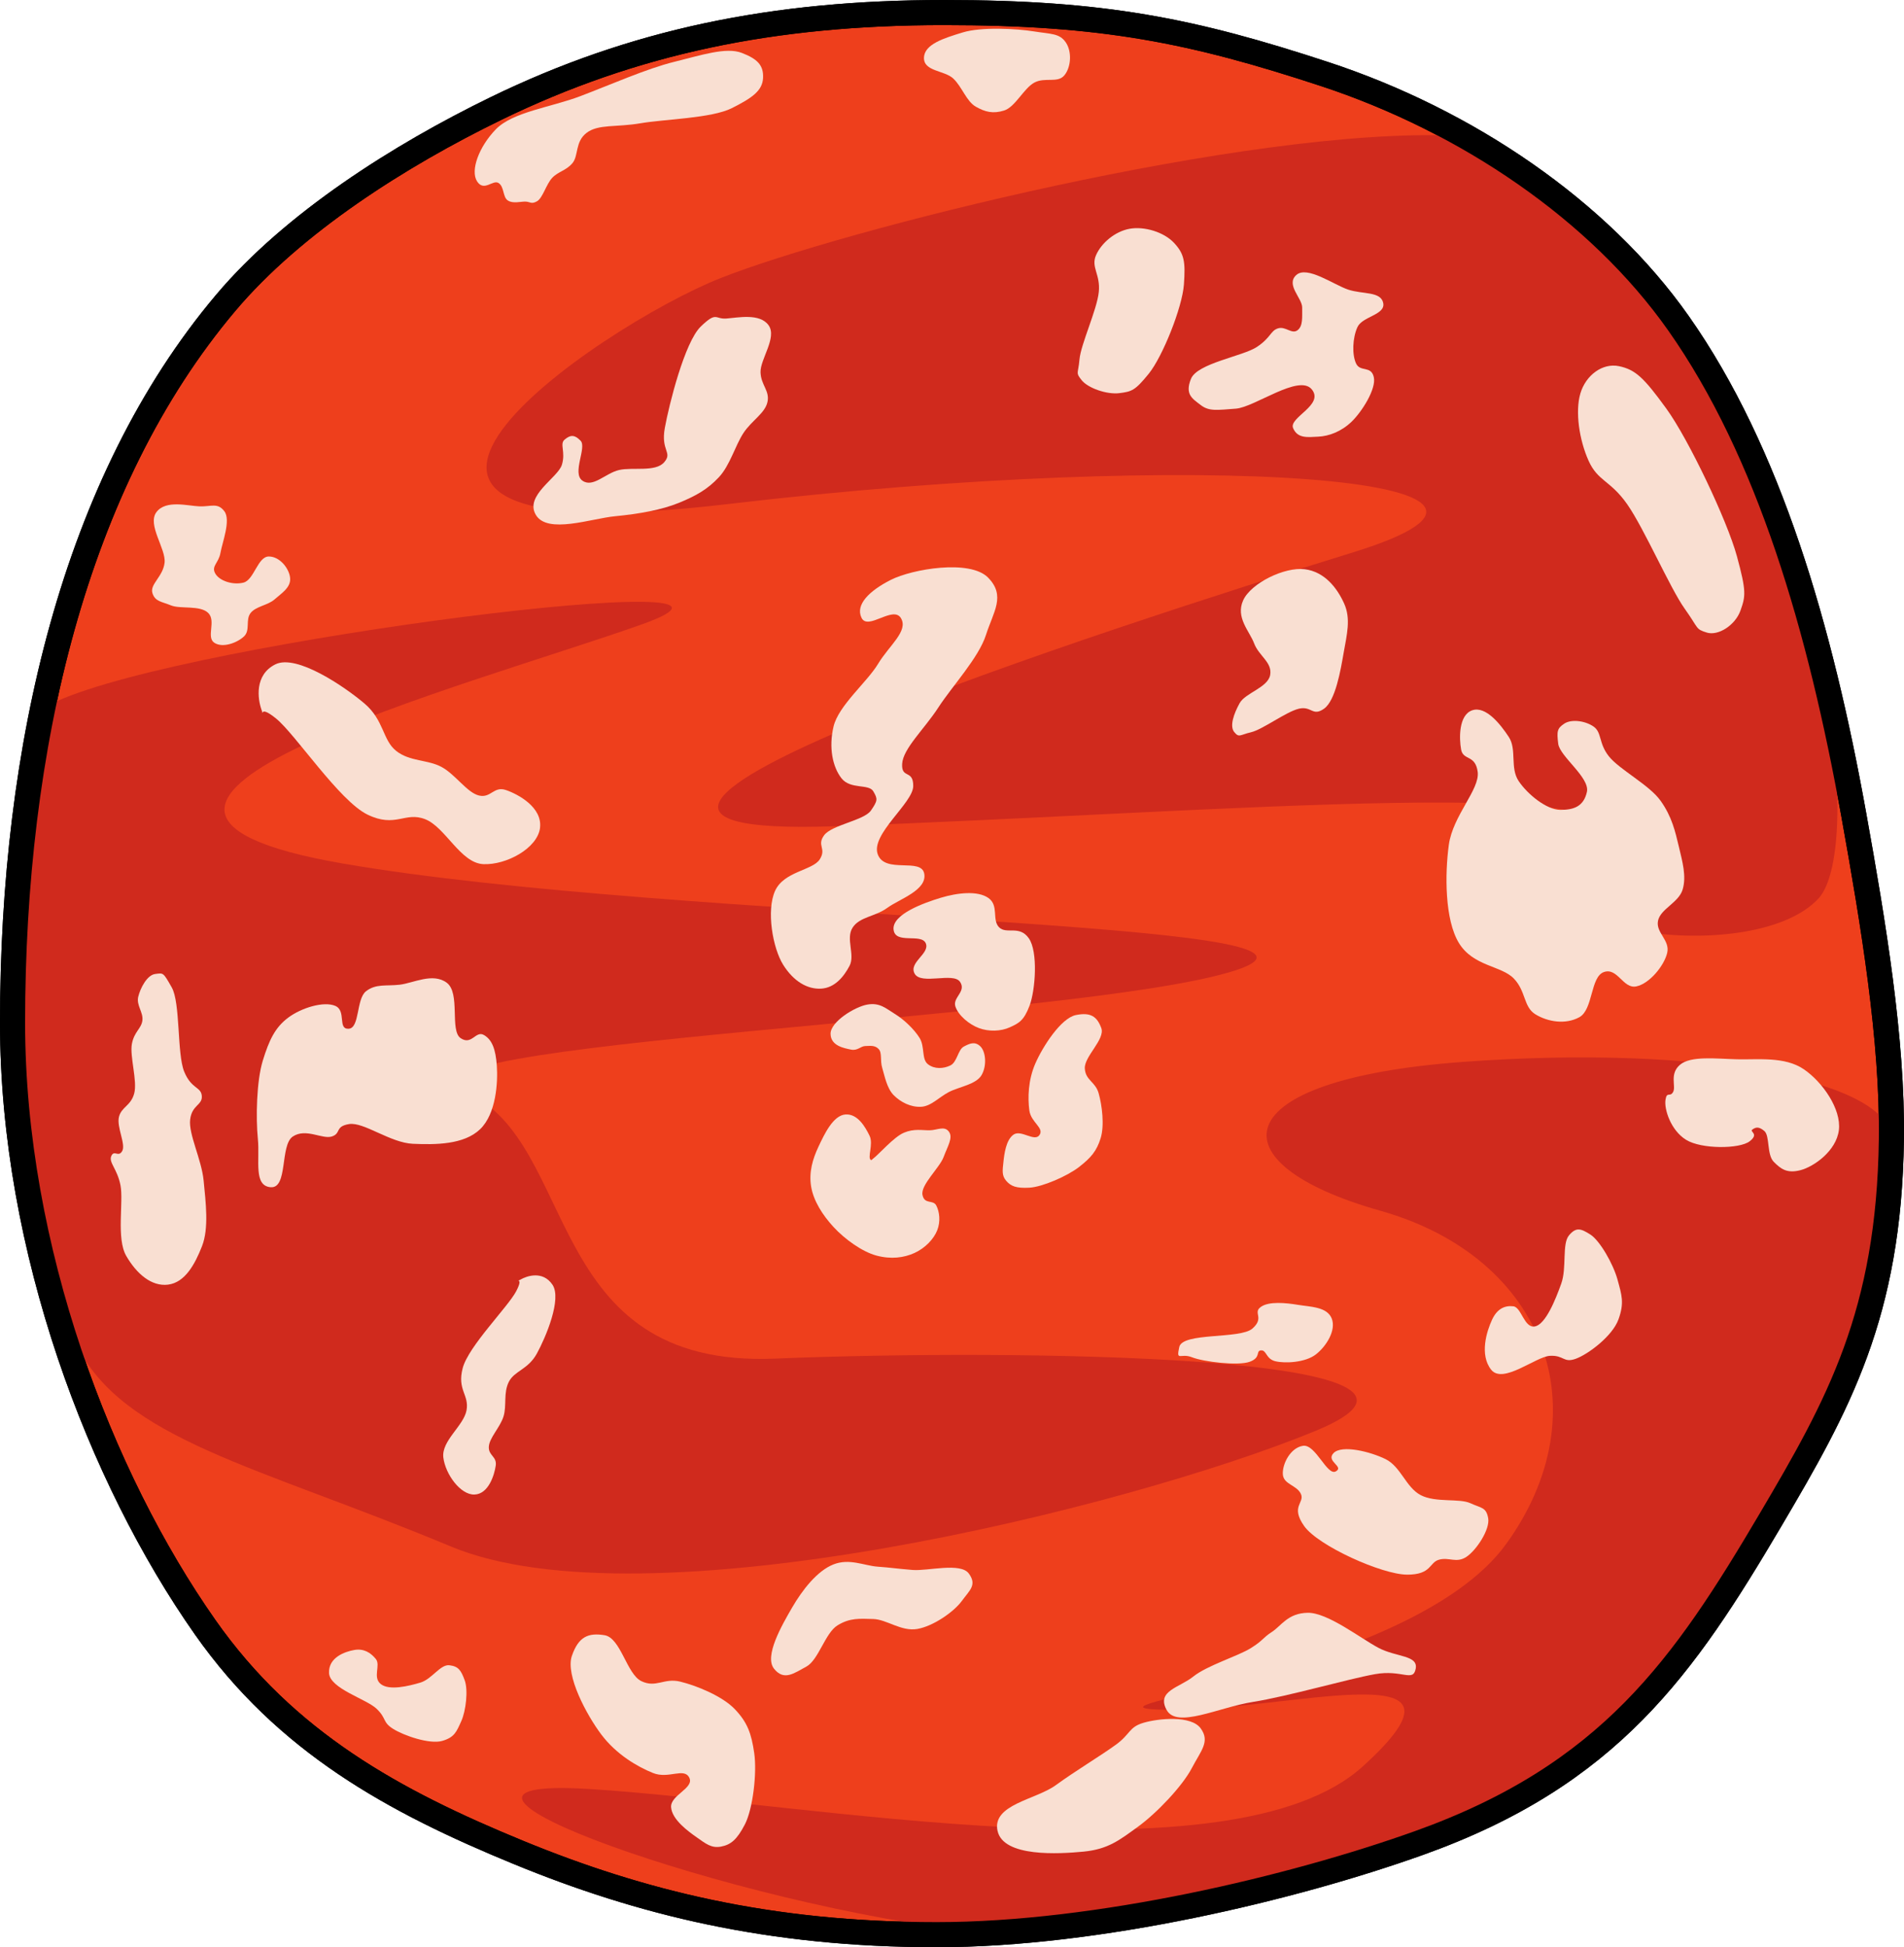 <?xml version="1.0" encoding="UTF-8" standalone="no"?>
<!-- Created with Inkscape (http://www.inkscape.org/) -->

<svg
   width="121.37mm"
   height="124.103mm"
   viewBox="0 0 121.37 124.103"
   version="1.1"
   id="svg40509"
   inkscape:version="1.1.1 (3bf5ae0d25, 2021-09-20)"
   sodipodi:docname="salami_01.svg"
   xmlns:inkscape="http://www.inkscape.org/namespaces/inkscape"
   xmlns:sodipodi="http://sodipodi.sourceforge.net/DTD/sodipodi-0.dtd"
   xmlns="http://www.w3.org/2000/svg"
   xmlns:svg="http://www.w3.org/2000/svg">
  <sodipodi:namedview
     id="namedview40511"
     pagecolor="#ffffff"
     bordercolor="#666666"
     borderopacity="1.0"
     inkscape:pageshadow="2"
     inkscape:pageopacity="0.0"
     inkscape:pagecheckerboard="0"
     inkscape:document-units="mm"
     showgrid="false"
     fit-margin-top="0"
     fit-margin-left="0"
     fit-margin-right="0"
     fit-margin-bottom="0"
     inkscape:zoom="0.77593294"
     inkscape:cx="228.75688"
     inkscape:cy="318.32648"
     inkscape:window-width="1916"
     inkscape:window-height="965"
     inkscape:window-x="1920"
     inkscape:window-y="113"
     inkscape:window-maximized="1"
     inkscape:current-layer="layer1" />
  <defs
     id="defs40506" />
  <g
     inkscape:label="Layer 1"
     inkscape:groupmode="layer"
     id="layer1"
     transform="translate(-44.461,-64.357)">
    <g
       id="g40426"
       transform="translate(-0.68,15.32)">
      <path
         id="path40362"
         style="opacity:1;fill:#ee3f1c;fill-opacity:1;stroke:#000000;stroke-width:1.6;stroke-linecap:round;stroke-linejoin:round"
         d="m 165.707,121.654 c -0.148,11.138 -3.383,16.931 -7.704,24.25 -5.521,9.353 -10.252,16.251 -22.419,20.598 -8.017,2.864 -20.437,5.838 -30.733,5.838 -10.706,-1e-5 -18.922,-2.064 -26.648,-5.236 -7.936,-3.258 -14.83,-7.02 -19.987,-14.362 -6.68,-9.51 -12.275,-24.112 -12.275,-38.521 -10e-7,-17.525 3.93,-34.441 13.593,-45.888 4.291,-5.084 11.081,-9.393 17.233,-12.385 8.738,-4.248 17.622,-6.111 28.55,-6.111 10.147,-10e-7 15.839,1.147 24.296,3.932 9.002,2.964 17.449,8.661 22.52,15.867 5.786,8.221 9.043,19.468 11.182,31.36 1.244,6.917 2.476,14.316 2.392,20.659 z"
         sodipodi:nodetypes="ssssssssssssss" />
      <path
         style="fill:#d02a1d;fill-opacity:1;stroke:none;stroke-width:0.265px;stroke-linecap:butt;stroke-linejoin:miter;stroke-opacity:1"
         d="m 107.621,172.202 c -15.744,-1.691 -38.812,-9.997 -24.937,-9.147 13.875,0.85 40.967,6.131 49.32,-1.432 8.353,-7.563 -4.966,-3.468 -12.502,-3.613 -7.536,-0.145 15.559,-2.169 21.641,-10.559 6.082,-8.391 2.624,-18.248 -8.026,-21.254 -10.649,-3.006 -10.075,-8.346 5.246,-9.479 15.321,-1.133 27.276,1.189 27.345,4.936 0.088,4.862 -1.147,10.187 -5.368,19.714 -2.503,5.649 -8.015,13.906 -10.761,16.362 -5.108,4.569 -9.726,6.942 -17.439,9.806 -9.948,3.695 -21.777,5.173 -24.52,4.666 z"
         id="path40364"
         sodipodi:nodetypes="cssssssssssc" />
      <path
         style="fill:#d02a1d;fill-opacity:1;stroke:none;stroke-width:0.265px;stroke-linecap:butt;stroke-linejoin:miter;stroke-opacity:1"
         d="m 48.749,93.736 c 8.628,-3.925 48.294,-8.817 37.313,-4.908 -10.982,3.909 -40.331,11.564 -19.082,15.243 21.25,3.678 66.714,3.635 56.892,6.817 -9.822,3.182 -56.188,4.541 -48.991,7.775 7.198,3.234 4.817,17.584 19.671,16.963 14.854,-0.621 46.427,-0.303 34.4,4.626 -12.028,4.928 -42.728,12.496 -55.072,7.347 -12.344,-5.149 -20.896,-6.793 -23.892,-12.904 -2.995,-6.111 -3.788,-16.7 -3.684,-21.066 0.104,-4.367 0.687,-18.971 2.445,-19.892 z"
         id="path40366" />
      <path
         style="fill:#d02a1d;fill-opacity:1;stroke:none;stroke-width:0.265px;stroke-linecap:butt;stroke-linejoin:miter;stroke-opacity:1"
         d="m 137.808,57.682 c -13.148,-0.537 -39.015,6.027 -46.752,9.086 -7.738,3.06 -29.546,17.937 0.534,14.389 30.08,-3.547 55.162,-1.67 39.822,3.077 -15.34,4.747 -57.417,18.318 -33.085,17.463 24.332,-0.854 54.626,-3.585 47.86,1.43 -6.766,5.014 10.571,7.836 14.877,3.17 1.689,-1.83 1.698,-9.621 -0.61,-17.334 -1.871,-6.251 -5.123,-14.836 -9.267,-20.633 -3.78,-5.289 -8.293,-7.946 -13.378,-10.648 z"
         id="path40368"
         sodipodi:nodetypes="cssssssssc" />
      <path
         style="fill:#f9dfd2;fill-opacity:1;stroke:none;stroke-width:0.265px;stroke-linecap:butt;stroke-linejoin:miter;stroke-opacity:1"
         d="m 138.986,94.307 c -0.864,0.299 -0.838,1.785 -0.706,2.502 0.132,0.717 0.909,0.305 1.056,1.423 0.147,1.118 -1.582,2.78 -1.839,4.645 -0.257,1.865 -0.265,4.782 0.646,6.267 0.911,1.485 2.695,1.434 3.489,2.251 0.794,0.816 0.61,1.819 1.391,2.293 0.781,0.473 1.906,0.668 2.794,0.179 0.887,-0.489 0.696,-2.585 1.57,-2.88 0.874,-0.296 1.217,1.09 2.059,0.917 0.842,-0.173 1.777,-1.318 1.97,-2.134 0.194,-0.816 -0.735,-1.279 -0.586,-2.043 0.15,-0.764 1.322,-1.156 1.572,-2.001 0.251,-0.845 -0.017,-1.78 -0.244,-2.735 -0.228,-0.955 -0.439,-1.905 -1.165,-2.921 -0.725,-1.016 -2.624,-1.983 -3.295,-2.831 -0.671,-0.848 -0.432,-1.531 -0.987,-1.905 -0.555,-0.374 -1.418,-0.472 -1.86,-0.174 -0.442,0.299 -0.482,0.468 -0.381,1.28 0.101,0.812 2.033,2.156 1.828,3.07 -0.205,0.914 -0.819,1.147 -1.697,1.142 -0.878,-0.006 -2.083,-0.988 -2.652,-1.833 -0.569,-0.844 -0.103,-2.011 -0.631,-2.815 -0.528,-0.804 -1.47,-1.996 -2.334,-1.696 z"
         id="path40370"
         sodipodi:nodetypes="zzzzzzzzzzzzzzzzzzzzzzzz" />
      <path
         style="fill:#f9dfd2;fill-opacity:1;stroke:none;stroke-width:0.265px;stroke-linecap:butt;stroke-linejoin:miter;stroke-opacity:1"
         d="m 102.57,88.43 c -0.503,-0.819 -2.104,0.816 -2.511,-0.017 -0.406,-0.834 0.49,-1.721 1.865,-2.418 1.375,-0.697 5.041,-1.317 6.196,-0.151 1.155,1.166 0.339,2.189 -0.125,3.65 -0.464,1.461 -2.153,3.266 -3.043,4.639 -0.89,1.372 -2.252,2.618 -2.304,3.591 -0.052,0.973 0.716,0.334 0.707,1.414 -0.009,1.08 -2.723,3.071 -2.263,4.343 0.46,1.272 2.78,0.188 2.966,1.243 0.185,1.054 -1.584,1.608 -2.358,2.175 -0.774,0.567 -1.768,0.563 -2.214,1.265 -0.446,0.703 0.178,1.735 -0.194,2.435 -0.371,0.701 -0.946,1.397 -1.806,1.447 -0.86,0.05 -1.745,-0.443 -2.419,-1.515 -0.673,-1.072 -1.084,-3.464 -0.52,-4.715 0.563,-1.25 2.396,-1.299 2.848,-2.008 0.452,-0.709 -0.209,-0.869 0.277,-1.534 0.486,-0.664 2.551,-0.947 2.987,-1.58 0.436,-0.634 0.437,-0.735 0.149,-1.226 -0.289,-0.491 -1.452,-0.101 -2.023,-0.824 -0.571,-0.723 -0.827,-1.966 -0.51,-3.303 0.316,-1.337 2.141,-2.831 2.84,-3.997 0.699,-1.166 1.956,-2.095 1.453,-2.915 z"
         id="path40372"
         sodipodi:nodetypes="zzzzzzzzzzzzzzzzzzzzzzzz" />
      <path
         style="fill:#f9dfd2;fill-opacity:1;stroke:none;stroke-width:0.265px;stroke-linecap:butt;stroke-linejoin:miter;stroke-opacity:1"
         d="m 100.659,122.966 c -0.252,-0.13 0.174,-1.005 -0.088,-1.544 -0.262,-0.539 -0.754,-1.415 -1.538,-1.356 -0.785,0.059 -1.342,1.254 -1.716,2.046 -0.374,0.793 -0.621,1.631 -0.472,2.544 0.149,0.913 0.73,1.825 1.437,2.59 0.706,0.765 1.818,1.573 2.738,1.816 0.92,0.243 1.738,0.14 2.416,-0.169 0.678,-0.309 1.229,-0.886 1.449,-1.448 0.221,-0.563 0.145,-1.178 -0.06,-1.575 -0.206,-0.398 -0.75,-0.043 -0.88,-0.676 -0.131,-0.633 1.091,-1.727 1.347,-2.418 0.256,-0.691 0.622,-1.241 0.331,-1.622 -0.291,-0.381 -0.74,-0.087 -1.218,-0.08 -0.478,0.006 -0.992,-0.119 -1.642,0.153 -0.65,0.272 -1.605,1.391 -1.972,1.659 -0.368,0.268 0.122,0.212 -0.13,0.082 z"
         id="path40374"
         sodipodi:nodetypes="zzzzzzzzzzzzzzzzz" />
      <path
         style="fill:#f9dfd2;fill-opacity:1;stroke:none;stroke-width:0.265px;stroke-linecap:butt;stroke-linejoin:miter;stroke-opacity:1"
         d="m 98.085,114.928 c -0.006,-0.773 1.548,-1.727 2.344,-1.866 0.796,-0.139 1.175,0.242 1.751,0.594 0.576,0.352 1.233,0.972 1.58,1.533 0.347,0.561 0.113,1.351 0.533,1.676 0.42,0.325 0.99,0.288 1.426,0.078 0.437,-0.21 0.486,-1.007 0.859,-1.204 0.372,-0.196 0.697,-0.349 1.048,-0.021 0.351,0.328 0.436,1.229 0.088,1.835 -0.348,0.605 -1.443,0.747 -2.089,1.085 -0.646,0.338 -1.138,0.914 -1.787,0.94 -0.649,0.026 -1.284,-0.294 -1.726,-0.738 -0.442,-0.444 -0.58,-1.236 -0.732,-1.734 -0.152,-0.498 0.008,-0.968 -0.237,-1.218 -0.245,-0.25 -0.541,-0.188 -0.841,-0.183 -0.3,0.004 -0.492,0.316 -0.914,0.227 -0.422,-0.088 -1.296,-0.231 -1.302,-1.005 z"
         id="path40376"
         sodipodi:nodetypes="zzzzzzzzzzzzzzzzz" />
      <path
         style="fill:#f9dfd2;fill-opacity:1;stroke:none;stroke-width:0.265px;stroke-linecap:butt;stroke-linejoin:miter;stroke-opacity:1"
         d="m 102.1,108.274 c -0.09,-0.973 1.953,-1.7 3.016,-2.021 1.063,-0.32 2.347,-0.466 3.031,0.016 0.684,0.481 0.209,1.394 0.68,1.867 0.471,0.473 1.287,-0.16 1.894,0.699 0.606,0.859 0.415,3.331 0.051,4.291 -0.364,0.96 -0.673,1.116 -1.256,1.383 -0.583,0.267 -1.351,0.284 -1.977,0.05 -0.626,-0.235 -1.305,-0.8 -1.497,-1.375 -0.192,-0.575 0.723,-0.956 0.292,-1.576 -0.431,-0.62 -2.466,0.214 -2.884,-0.507 -0.418,-0.721 0.989,-1.289 0.703,-1.947 -0.286,-0.658 -1.962,0.093 -2.052,-0.88 z"
         id="path40378"
         sodipodi:nodetypes="zzzzzzzzzzzzz" />
      <path
         style="fill:#f9dfd2;fill-opacity:1;stroke:none;stroke-width:0.265px;stroke-linecap:butt;stroke-linejoin:miter;stroke-opacity:1"
         d="m 113.723,113.73 c -0.952,0.194 -2.109,2.004 -2.58,3.077 -0.471,1.073 -0.491,2.212 -0.388,2.993 0.102,0.78 0.963,1.114 0.648,1.576 -0.315,0.462 -1.166,-0.36 -1.651,-0.028 -0.485,0.332 -0.597,1.248 -0.649,1.759 -0.052,0.511 -0.118,0.85 0.183,1.194 0.301,0.344 0.644,0.477 1.471,0.432 0.827,-0.045 2.417,-0.735 3.17,-1.321 0.753,-0.586 1.121,-1.012 1.374,-1.833 0.254,-0.821 0.086,-2.114 -0.127,-2.864 -0.213,-0.749 -0.835,-0.814 -0.882,-1.578 -0.048,-0.764 1.317,-1.864 1.049,-2.583 -0.268,-0.719 -0.665,-1.018 -1.617,-0.824 z"
         id="path40380"
         sodipodi:nodetypes="zzzzzzzzzzzzzz" />
      <path
         style="fill:#f9dfd2;fill-opacity:1;stroke:none;stroke-width:0.265px;stroke-linecap:butt;stroke-linejoin:miter;stroke-opacity:1"
         d="m 62.398,124.702 c 1.116,0.085 0.575,-2.687 1.414,-3.235 0.839,-0.548 1.873,0.198 2.482,0.002 0.609,-0.196 0.177,-0.64 1.1,-0.791 0.923,-0.151 2.628,1.195 4.066,1.257 1.438,0.062 3.249,0.062 4.282,-0.926 1.033,-0.988 1.143,-3.008 1.068,-4.058 -0.075,-1.05 -0.302,-1.653 -0.825,-1.951 -0.523,-0.298 -0.772,0.682 -1.481,0.202 -0.709,-0.48 0.002,-2.869 -0.884,-3.531 -0.886,-0.663 -2.136,0.023 -2.995,0.124 -0.859,0.101 -1.519,-0.077 -2.153,0.418 -0.634,0.496 -0.389,2.356 -1.11,2.39 -0.721,0.035 -0.122,-1.153 -0.856,-1.461 -0.734,-0.308 -2.156,0.127 -2.993,0.752 -0.837,0.625 -1.218,1.433 -1.62,2.737 -0.401,1.304 -0.45,3.638 -0.315,4.996 0.135,1.358 -0.295,2.991 0.82,3.076 z"
         id="path40382"
         sodipodi:nodetypes="zzzzzzzzzzzzzzzzzz" />
      <path
         style="fill:#f9dfd2;fill-opacity:1;stroke:none;stroke-width:0.265px;stroke-linecap:butt;stroke-linejoin:miter;stroke-opacity:1"
         d="m 55.858,130.91 c 1.074,-0.134 1.705,-1.29 2.158,-2.444 0.454,-1.154 0.236,-2.823 0.106,-4.18 -0.13,-1.356 -0.973,-2.963 -0.859,-3.901 0.114,-0.938 0.792,-0.905 0.742,-1.502 -0.05,-0.597 -0.664,-0.422 -1.125,-1.554 -0.461,-1.133 -0.233,-4.378 -0.791,-5.36 -0.558,-0.982 -0.528,-0.922 -1.053,-0.857 -0.525,0.065 -0.955,0.913 -1.084,1.455 -0.129,0.542 0.331,0.984 0.266,1.507 -0.065,0.523 -0.519,0.703 -0.669,1.489 -0.15,0.786 0.362,2.369 0.146,3.166 -0.217,0.796 -0.815,0.853 -0.972,1.495 -0.158,0.642 0.453,1.75 0.207,2.174 -0.246,0.424 -0.507,-0.1 -0.693,0.313 -0.185,0.413 0.377,0.808 0.584,1.868 0.206,1.06 -0.28,3.388 0.369,4.506 0.649,1.118 1.595,1.96 2.669,1.826 z"
         id="path40384"
         sodipodi:nodetypes="zzzzzzzzzzzzzzzzzz" />
      <path
         style="fill:#f9dfd2;fill-opacity:1;stroke:none;stroke-width:0.265px;stroke-linecap:butt;stroke-linejoin:miter;stroke-opacity:1"
         d="m 54.856,86.83 c -0.172,-0.557 0.678,-1.045 0.776,-1.93 0.099,-0.885 -1.121,-2.412 -0.521,-3.221 0.601,-0.809 2.026,-0.392 2.757,-0.369 0.731,0.023 1.151,-0.257 1.576,0.313 0.425,0.57 -0.135,1.987 -0.249,2.646 -0.115,0.659 -0.597,0.839 -0.336,1.313 0.261,0.475 1.117,0.757 1.799,0.588 0.682,-0.168 0.907,-1.665 1.619,-1.666 0.711,-0.001 1.318,0.79 1.359,1.391 0.041,0.602 -0.568,0.966 -0.995,1.345 -0.427,0.379 -1.185,0.433 -1.526,0.867 -0.341,0.434 -0.001,1.1 -0.425,1.496 -0.424,0.396 -1.346,0.754 -1.884,0.401 -0.539,-0.353 0.127,-1.383 -0.388,-1.898 -0.515,-0.515 -1.79,-0.239 -2.383,-0.487 -0.592,-0.247 -1.008,-0.232 -1.18,-0.79 z"
         id="path40386"
         sodipodi:nodetypes="zzzzzzzzzzzzzzzzz" />
      <path
         style="fill:#f9dfd2;fill-opacity:1;stroke:none;stroke-width:0.265px;stroke-linecap:butt;stroke-linejoin:miter;stroke-opacity:1"
         d="m 79.3,81.855 c -0.739,-1.239 1.408,-2.367 1.66,-3.199 0.251,-0.832 -0.163,-1.319 0.173,-1.601 0.336,-0.282 0.601,-0.357 1.016,0.068 0.415,0.425 -0.561,2.059 0.113,2.544 0.674,0.485 1.471,-0.474 2.341,-0.674 0.87,-0.2 2.324,0.15 2.878,-0.497 0.554,-0.646 -0.23,-0.704 0.039,-2.187 0.269,-1.483 1.265,-5.473 2.293,-6.462 1.028,-0.99 0.891,-0.455 1.628,-0.509 0.737,-0.054 2.132,-0.354 2.692,0.427 0.56,0.781 -0.536,2.164 -0.512,2.995 0.025,0.831 0.6,1.174 0.442,1.898 -0.158,0.723 -1.002,1.175 -1.528,1.972 -0.526,0.797 -0.861,2.07 -1.574,2.828 -0.713,0.758 -1.428,1.17 -2.534,1.623 -1.106,0.453 -2.545,0.71 -4.074,0.857 -1.529,0.146 -4.314,1.156 -5.053,-0.083 z"
         id="path40388"
         sodipodi:nodetypes="zzzzzzzzzzzzzzzzzz" />
      <path
         style="fill:#f9dfd2;fill-opacity:1;stroke:none;stroke-width:0.265px;stroke-linecap:butt;stroke-linejoin:miter;stroke-opacity:1"
         d="m 114.089,73.266 c 0.402,0.506 1.612,0.929 2.405,0.828 0.793,-0.101 1.002,-0.162 1.878,-1.244 0.876,-1.082 2.13,-4.21 2.237,-5.676 0.106,-1.466 0.023,-1.951 -0.621,-2.649 -0.644,-0.698 -1.902,-1.076 -2.837,-0.908 -0.935,0.168 -1.801,0.906 -2.143,1.681 -0.342,0.775 0.291,1.219 0.175,2.35 -0.116,1.131 -1.145,3.33 -1.23,4.293 -0.085,0.962 -0.265,0.819 0.137,1.325 z"
         id="path40390"
         sodipodi:nodetypes="zzzzzzzzzz" />
      <path
         style="fill:#f9dfd2;fill-opacity:1;stroke:none;stroke-width:0.265px;stroke-linecap:butt;stroke-linejoin:miter;stroke-opacity:1"
         d="m 121.06,73.181 c 0.401,-0.997 3.305,-1.435 4.201,-2.031 0.896,-0.596 0.859,-1.028 1.341,-1.184 0.482,-0.156 0.878,0.391 1.244,0.122 0.367,-0.269 0.295,-0.85 0.302,-1.448 0.008,-0.598 -1.061,-1.452 -0.377,-2.074 0.684,-0.623 2.391,0.624 3.313,0.93 0.922,0.306 2.083,0.098 2.231,0.857 0.148,0.759 -1.329,0.842 -1.645,1.535 -0.316,0.693 -0.351,1.755 -0.085,2.318 0.266,0.563 0.955,0.114 1.128,0.861 0.174,0.747 -0.756,2.213 -1.417,2.848 -0.661,0.636 -1.448,0.92 -2.118,0.952 -0.669,0.032 -1.323,0.136 -1.609,-0.546 -0.286,-0.682 2.006,-1.471 1.19,-2.469 -0.816,-0.998 -3.635,1.141 -4.839,1.23 -1.204,0.089 -1.707,0.182 -2.239,-0.229 -0.532,-0.411 -1.023,-0.673 -0.622,-1.671 z"
         id="path40392"
         sodipodi:nodetypes="zzzzzzzzzzzzzzzzzz" />
      <path
         style="fill:#f9dfd2;fill-opacity:1;stroke:none;stroke-width:0.265px;stroke-linecap:butt;stroke-linejoin:miter;stroke-opacity:1"
         d="m 124.894,95.703 c 0.727,-0.166 2.236,-1.31 3.047,-1.498 0.811,-0.189 0.866,0.521 1.6,0 0.734,-0.521 1.057,-2.451 1.255,-3.587 0.198,-1.136 0.468,-2.138 0.026,-3.118 -0.442,-0.98 -1.237,-2.025 -2.514,-2.184 -1.277,-0.159 -3.422,0.883 -3.921,1.98 -0.499,1.097 0.401,1.957 0.7,2.751 0.299,0.794 1.165,1.203 1.021,2.008 -0.144,0.805 -1.584,1.139 -1.949,1.8 -0.364,0.66 -0.653,1.462 -0.34,1.841 0.313,0.379 0.35,0.175 1.076,0.009 z"
         id="path40394"
         sodipodi:nodetypes="zzzzzzzzzzzz" />
      <path
         style="fill:#f9dfd2;fill-opacity:1;stroke:none;stroke-width:0.265px;stroke-linecap:butt;stroke-linejoin:miter;stroke-opacity:1"
         d="m 106.508,51.105 c -1.194,0.366 -2.454,0.747 -2.469,1.62 -0.015,0.873 1.31,0.793 1.867,1.317 0.557,0.524 0.841,1.458 1.439,1.796 0.598,0.338 1.098,0.465 1.805,0.242 0.707,-0.223 1.254,-1.42 1.929,-1.781 0.675,-0.361 1.482,0.06 1.912,-0.464 0.43,-0.524 0.487,-1.511 0.088,-2.096 -0.399,-0.585 -0.933,-0.525 -2.034,-0.701 -1.101,-0.176 -3.344,-0.299 -4.537,0.067 z"
         id="path40396"
         sodipodi:nodetypes="zzzzzzzzzz" />
      <path
         style="fill:#f9dfd2;fill-opacity:1;stroke:none;stroke-width:0.265px;stroke-linecap:butt;stroke-linejoin:miter;stroke-opacity:1"
         d="m 76.75,57.277 c -1.082,1.113 -1.641,2.633 -1.198,3.32 0.444,0.687 1.007,-0.134 1.374,0.107 0.367,0.241 0.255,0.896 0.587,1.111 0.332,0.215 0.806,0.064 1.116,0.07 0.31,0.006 0.373,0.187 0.741,-0.018 0.368,-0.205 0.585,-1.087 0.973,-1.497 0.388,-0.409 0.899,-0.463 1.293,-0.941 0.394,-0.479 0.154,-1.353 0.895,-1.923 0.742,-0.57 1.896,-0.347 3.438,-0.612 1.543,-0.265 4.529,-0.315 5.82,-0.963 1.291,-0.648 1.951,-1.108 1.993,-1.918 0.042,-0.809 -0.349,-1.215 -1.352,-1.603 -1.003,-0.388 -2.584,0.144 -4.319,0.571 -1.735,0.426 -4.084,1.468 -5.977,2.185 -1.893,0.717 -4.303,1 -5.385,2.112 z"
         id="path40398"
         sodipodi:nodetypes="zzzzzzzzzzzzzzzz" />
      <path
         style="fill:#f9dfd2;fill-opacity:1;stroke:none;stroke-width:0.265px;stroke-linecap:butt;stroke-linejoin:miter;stroke-opacity:1"
         d="m 108.729,165.727 c -0.367,-1.684 2.443,-1.991 3.704,-2.909 1.261,-0.918 2.93,-1.919 3.855,-2.596 0.925,-0.677 0.804,-1.108 1.746,-1.386 0.942,-0.278 3.033,-0.49 3.645,0.356 0.612,0.846 0.02,1.411 -0.571,2.541 -0.592,1.13 -2.219,2.849 -3.417,3.719 -1.198,0.871 -1.917,1.445 -3.487,1.596 -1.57,0.151 -5.107,0.362 -5.474,-1.322 z"
         id="path40400"
         sodipodi:nodetypes="zzzzzzzzz" />
      <path
         style="fill:#f9dfd2;fill-opacity:1;stroke:none;stroke-width:0.265px;stroke-linecap:butt;stroke-linejoin:miter;stroke-opacity:1"
         d="m 119.502,158.01 c 0.651,1.214 3.297,-0.153 5.519,-0.506 2.222,-0.353 6.024,-1.454 7.76,-1.766 1.736,-0.312 2.435,0.53 2.603,-0.346 0.168,-0.875 -1.231,-0.729 -2.374,-1.333 -1.143,-0.604 -3.238,-2.254 -4.509,-2.234 -1.271,0.02 -1.687,0.836 -2.288,1.223 -0.601,0.388 -0.529,0.525 -1.346,1.034 -0.818,0.509 -2.775,1.098 -3.66,1.807 -0.884,0.71 -2.357,0.908 -1.705,2.121 z"
         id="path40402"
         sodipodi:nodetypes="zzzzzzzzzz" />
      <path
         style="fill:#f9dfd2;fill-opacity:1;stroke:none;stroke-width:0.265px;stroke-linecap:butt;stroke-linejoin:miter;stroke-opacity:1"
         d="m 134.829,149.395 c 1.584,0.004 1.401,-0.777 2.044,-0.954 0.643,-0.177 1.099,0.241 1.738,-0.176 0.639,-0.418 1.522,-1.758 1.394,-2.467 -0.127,-0.708 -0.426,-0.632 -1.136,-0.957 -0.71,-0.326 -2.21,-0.019 -3.159,-0.511 -0.949,-0.492 -1.269,-1.817 -2.248,-2.299 -0.979,-0.481 -2.775,-0.922 -3.307,-0.391 -0.532,0.531 0.694,0.859 0.138,1.173 -0.556,0.313 -1.286,-1.748 -2.091,-1.63 -0.804,0.118 -1.328,1.162 -1.287,1.816 0.041,0.654 0.897,0.685 1.153,1.256 0.256,0.571 -0.689,0.774 0.205,2.041 0.894,1.267 4.971,3.094 6.556,3.098 z"
         id="path40404"
         sodipodi:nodetypes="zzzzzzzzzzzzzz" />
      <path
         style="fill:#f9dfd2;fill-opacity:1;stroke:none;stroke-width:0.265px;stroke-linecap:butt;stroke-linejoin:miter;stroke-opacity:1"
         d="m 120.313,134.887 c 0.208,-0.953 3.885,-0.485 4.668,-1.18 0.783,-0.696 0.005,-0.991 0.524,-1.371 0.52,-0.38 1.618,-0.263 2.39,-0.135 0.772,0.127 1.831,0.118 2.133,0.86 0.303,0.741 -0.33,1.769 -1.004,2.295 -0.674,0.526 -1.978,0.587 -2.588,0.437 -0.61,-0.15 -0.551,-0.717 -0.91,-0.691 -0.359,0.025 0.022,0.448 -0.715,0.723 -0.736,0.275 -2.954,0.006 -3.688,-0.285 -0.734,-0.291 -1.018,0.302 -0.81,-0.651 z"
         id="path40406"
         sodipodi:nodetypes="zzzzzzzzzzz" />
      <path
         style="fill:#f9dfd2;fill-opacity:1;stroke:none;stroke-width:0.265px;stroke-linecap:butt;stroke-linejoin:miter;stroke-opacity:1"
         d="m 152.613,121.677 c 0.976,0.611 3.421,0.592 4.058,0.1 0.637,-0.492 -0.034,-0.605 0.176,-0.752 0.21,-0.147 0.402,-0.208 0.761,0.094 0.359,0.302 0.149,1.507 0.597,1.961 0.449,0.454 0.836,0.758 1.697,0.539 0.861,-0.219 2.297,-1.231 2.458,-2.559 0.161,-1.329 -1.032,-3.058 -2.243,-3.881 -1.211,-0.823 -2.929,-0.596 -4.254,-0.63 -1.325,-0.033 -2.948,-0.238 -3.635,0.353 -0.686,0.591 -0.234,1.366 -0.434,1.73 -0.2,0.364 -0.404,-0.073 -0.488,0.514 -0.084,0.587 0.331,1.92 1.306,2.531 z"
         id="path40408"
         sodipodi:nodetypes="zzzzzzzzzzzzz" />
      <path
         style="fill:#f9dfd2;fill-opacity:1;stroke:none;stroke-width:0.265px;stroke-linecap:butt;stroke-linejoin:miter;stroke-opacity:1"
         d="m 94.48,155.386 c -0.636,-0.798 0.496,-2.759 1.153,-3.892 0.657,-1.133 1.601,-2.34 2.627,-2.748 1.025,-0.409 1.974,0.078 2.817,0.139 0.843,0.06 1.272,0.134 2.242,0.211 0.971,0.077 3.054,-0.498 3.582,0.23 0.528,0.728 0.057,1.053 -0.45,1.747 -0.507,0.694 -1.816,1.608 -2.84,1.784 -1.025,0.175 -1.949,-0.615 -2.813,-0.635 -0.864,-0.02 -1.467,-0.086 -2.265,0.401 -0.797,0.488 -1.209,2.213 -1.997,2.636 -0.788,0.423 -1.42,0.927 -2.056,0.129 z"
         id="path40410"
         sodipodi:nodetypes="zzzzzzzzzzzz" />
      <path
         style="fill:#f9dfd2;fill-opacity:1;stroke:none;stroke-width:0.265px;stroke-linecap:butt;stroke-linejoin:miter;stroke-opacity:1"
         d="m 66.116,155.665 c -0.047,-0.995 1.012,-1.366 1.613,-1.47 0.602,-0.104 1.038,0.17 1.367,0.572 0.329,0.402 -0.223,1.173 0.32,1.602 0.543,0.429 1.767,0.129 2.515,-0.092 0.748,-0.221 1.276,-1.178 1.859,-1.108 0.584,0.07 0.741,0.332 0.972,0.955 0.231,0.623 0.082,1.952 -0.22,2.615 -0.302,0.663 -0.42,1.024 -1.216,1.253 -0.796,0.228 -2.442,-0.337 -3.13,-0.771 -0.688,-0.433 -0.394,-0.65 -1.049,-1.278 -0.655,-0.628 -2.985,-1.284 -3.032,-2.279 z"
         id="path40412"
         sodipodi:nodetypes="zzzzzzzzzzzz" />
      <path
         style="fill:#f9dfd2;fill-opacity:1;stroke:none;stroke-width:0.265px;stroke-linecap:butt;stroke-linejoin:miter;stroke-opacity:1"
         d="m 75.388,144.29 c -0.895,0.03 -1.858,-1.298 -1.987,-2.363 -0.129,-1.065 1.293,-2.011 1.478,-3.003 0.184,-0.992 -0.613,-1.298 -0.243,-2.695 0.37,-1.397 2.886,-3.897 3.408,-4.896 0.522,-0.998 -0.134,-0.505 0.277,-0.745 0.411,-0.24 1.423,-0.579 2.036,0.327 0.612,0.906 -0.429,3.359 -0.993,4.387 -0.564,1.029 -1.43,1.094 -1.788,1.804 -0.358,0.711 -0.123,1.512 -0.34,2.209 -0.217,0.697 -0.907,1.361 -0.935,1.931 -0.028,0.57 0.523,0.61 0.44,1.199 -0.083,0.588 -0.458,1.815 -1.353,1.844 z"
         id="path40414"
         sodipodi:nodetypes="zzzzzzzzzzzzz" />
      <path
         style="fill:#f9dfd2;fill-opacity:1;stroke:none;stroke-width:0.357px;stroke-linecap:butt;stroke-linejoin:miter;stroke-opacity:1"
         d="m 81.594,154.573 c -0.42,1.229 0.937,3.768 1.889,5.026 0.952,1.258 2.29,2.038 3.285,2.438 0.996,0.4 1.979,-0.372 2.312,0.299 0.333,0.671 -1.223,1.108 -1.16,1.889 0.063,0.781 1.072,1.519 1.644,1.919 0.571,0.399 0.929,0.701 1.542,0.582 0.613,-0.119 1.006,-0.427 1.517,-1.412 0.511,-0.985 0.778,-3.28 0.597,-4.539 -0.181,-1.259 -0.435,-1.967 -1.236,-2.806 -0.801,-0.839 -2.45,-1.505 -3.484,-1.757 -1.035,-0.252 -1.535,0.423 -2.475,-0.03 -0.939,-0.453 -1.312,-2.76 -2.348,-2.928 -1.036,-0.168 -1.662,0.092 -2.082,1.32 z"
         id="path40416"
         sodipodi:nodetypes="zzzzzzzzzzzzzz" />
      <path
         style="fill:#f9dfd2;fill-opacity:1;stroke:none;stroke-width:0.374px;stroke-linecap:butt;stroke-linejoin:miter;stroke-opacity:1"
         d="m 79.567,101.794 c -0.159,1.307 -2.157,2.385 -3.616,2.318 -1.459,-0.067 -2.416,-2.359 -3.708,-2.864 -1.292,-0.505 -1.88,0.579 -3.675,-0.293 -1.795,-0.872 -4.597,-5.122 -5.823,-6.119 -1.226,-0.997 -0.709,0.074 -0.94,-0.581 -0.231,-0.654 -0.463,-2.205 0.89,-2.877 1.353,-0.672 4.418,1.427 5.675,2.492 1.257,1.065 1.153,2.337 2.028,3.027 0.876,0.69 2.005,0.541 2.893,1.023 0.889,0.482 1.628,1.642 2.387,1.819 0.759,0.177 0.936,-0.613 1.708,-0.352 0.772,0.262 2.337,1.099 2.178,2.406 z"
         id="path40418"
         sodipodi:nodetypes="zzzzzzzzzzzzz" />
      <path
         style="fill:#f9dfd2;fill-opacity:1;stroke:none;stroke-width:0.319px;stroke-linecap:butt;stroke-linejoin:miter;stroke-opacity:1"
         d="m 140.191,136.329 c -0.749,-0.955 -0.283,-2.442 0.059,-3.179 0.342,-0.737 0.843,-0.918 1.36,-0.858 0.518,0.061 0.691,1.419 1.376,1.282 0.685,-0.137 1.318,-1.724 1.678,-2.732 0.36,-1.008 0.036,-2.528 0.491,-3.07 0.455,-0.542 0.753,-0.442 1.362,-0.055 0.609,0.387 1.463,1.886 1.732,2.873 0.268,0.986 0.447,1.475 0.059,2.542 -0.387,1.066 -1.936,2.222 -2.725,2.506 -0.789,0.284 -0.742,-0.243 -1.648,-0.189 -0.907,0.054 -2.995,1.836 -3.744,0.88 z"
         id="path40420"
         sodipodi:nodetypes="zzzzzzzzzzzz" />
      <path
         style="fill:#f9dfd2;fill-opacity:1;stroke:none;stroke-width:0.346px;stroke-linecap:butt;stroke-linejoin:miter;stroke-opacity:1"
         d="m 153.937,89.353 c 0.73,0.228 1.818,-0.469 2.149,-1.401 0.331,-0.932 0.384,-1.221 -0.228,-3.471 -0.612,-2.25 -3.081,-7.455 -4.501,-9.407 -1.42,-1.952 -1.954,-2.476 -3.01,-2.699 -1.056,-0.223 -2.124,0.578 -2.466,1.739 -0.342,1.161 -0.07,2.968 0.524,4.289 0.594,1.321 1.388,1.237 2.465,2.777 1.077,1.54 2.732,5.349 3.656,6.645 0.924,1.296 0.681,1.299 1.411,1.527 z"
         id="path40422"
         sodipodi:nodetypes="zzzzzzzzzz" />
      <path
         id="path40424"
         style="opacity:1;fill:none;fill-opacity:1;stroke:#000000;stroke-width:1.6;stroke-linecap:round;stroke-linejoin:round"
         d="m 165.707,121.654 c -0.148,11.138 -3.383,16.931 -7.704,24.25 -5.521,9.353 -10.252,16.251 -22.419,20.598 -8.017,2.864 -20.437,5.838 -30.733,5.838 -10.706,-1e-5 -18.922,-2.064 -26.648,-5.236 -7.936,-3.258 -14.83,-7.02 -19.987,-14.362 -6.68,-9.51 -12.275,-24.112 -12.275,-38.521 -10e-7,-17.525 3.93,-34.441 13.593,-45.888 4.291,-5.084 11.081,-9.393 17.233,-12.385 8.738,-4.248 17.622,-6.111 28.55,-6.111 10.147,-10e-7 15.839,1.147 24.296,3.932 9.002,2.964 17.449,8.661 22.52,15.867 5.786,8.221 9.043,19.468 11.182,31.36 1.244,6.917 2.476,14.316 2.392,20.659 z"
         sodipodi:nodetypes="ssssssssssssss" />
    </g>
  </g>
</svg>
